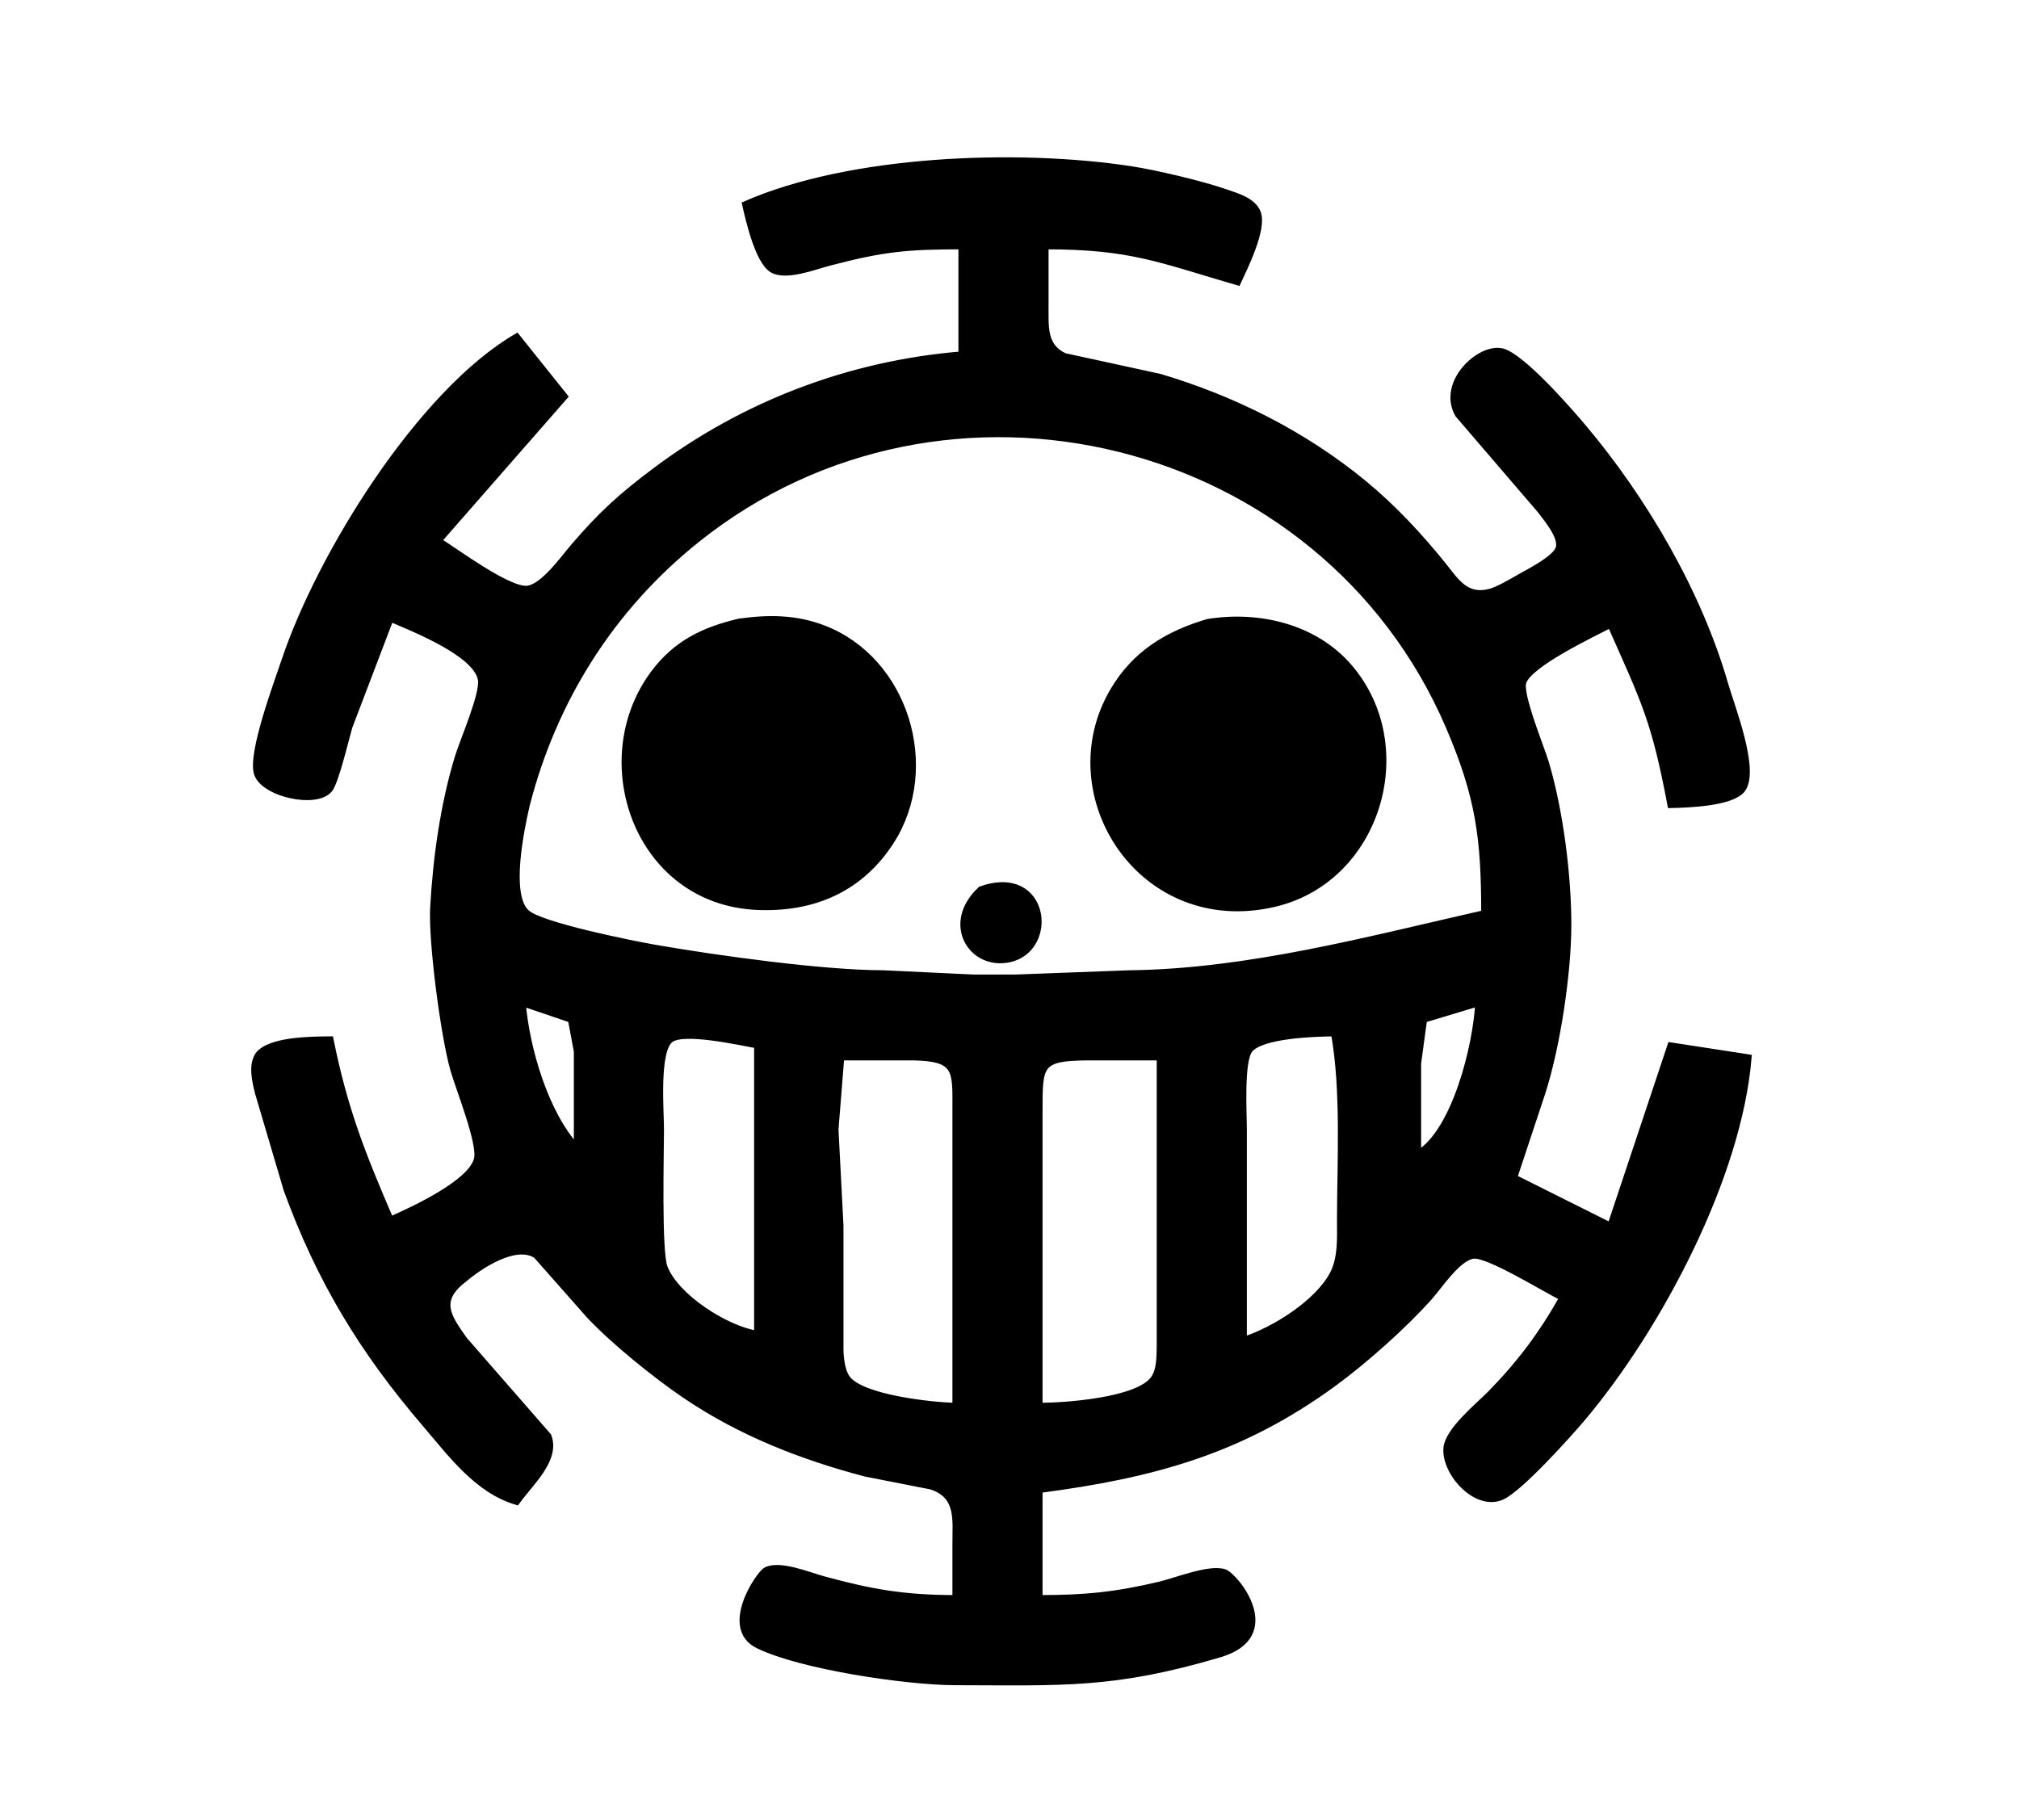 <svg xmlns="http://www.w3.org/2000/svg"
     width="88.912mm" height="80.18mm"
     viewBox="0 0 336 303">
  <path id="Selection"
        fill="black" stroke="black" stroke-width="1"
        d="M 124.00,34.00
           C 124.60,36.64 126.15,43.48 128.51,44.89
             130.78,46.25 135.57,44.37 138.00,43.73
             146.92,41.39 150.90,41.00 160.00,41.00
             160.00,41.00 160.00,59.00 160.00,59.00
             141.44,60.52 123.85,67.22 109.00,78.37
             103.30,82.65 100.10,85.56 95.43,91.00
             93.74,92.97 90.47,97.62 87.83,97.99
             84.76,98.41 75.92,91.83 73.00,90.00
             73.00,90.00 94.00,66.00 94.00,66.00
             94.00,66.00 86.00,56.00 86.00,56.00
             69.91,65.39 53.25,92.31 47.33,110.00
             46.09,113.70 41.68,125.46 42.77,128.77
             43.86,132.13 52.57,134.12 54.84,131.42
             55.86,130.21 57.56,123.01 58.14,121.00
             58.14,121.00 65.00,103.00 65.00,103.00
             68.84,104.66 79.22,108.71 80.03,113.09
             80.46,115.45 77.06,123.21 76.20,126.00
             73.78,133.93 72.56,142.74 72.09,151.00
             71.77,156.68 73.82,172.30 75.43,178.00
             76.32,181.15 80.05,190.35 79.37,192.96
             78.32,196.96 68.70,201.35 65.00,203.00
             60.33,192.15 57.36,184.73 55.00,173.00
             52.06,173.03 44.90,173.01 42.96,175.58
             41.78,177.32 42.47,180.08 42.96,182.00
             42.96,182.00 47.69,198.00 47.69,198.00
             53.17,213.07 60.32,224.85 70.73,237.00
             75.05,242.04 79.42,248.07 86.00,250.00
             88.18,246.91 92.79,242.93 91.26,239.01
             91.26,239.01 77.29,223.00 77.29,223.00
             74.57,219.15 72.60,216.44 77.29,212.90
             79.81,210.74 85.87,206.70 89.25,208.99
             89.25,208.99 98.09,219.00 98.09,219.00
             102.16,223.32 109.05,228.89 114.00,232.25
             123.16,238.47 133.35,242.46 144.00,245.27
             144.00,245.27 154.94,247.42 154.94,247.42
             159.66,248.95 158.99,252.89 159.00,257.00
             159.00,257.00 159.00,266.00 159.00,266.00
             150.56,265.99 145.13,265.07 137.00,262.85
             134.59,262.19 129.73,260.17 127.48,261.36
             126.24,262.01 120.23,270.96 126.13,273.87
             133.23,277.37 150.88,279.99 159.00,280.00
             176.89,280.03 185.30,280.61 203.00,275.36
             213.66,272.19 205.64,262.34 203.78,261.69
             201.31,260.84 195.73,263.12 193.00,263.76
             185.57,265.51 180.58,266.00 173.00,266.00
             173.00,266.00 173.00,248.00 173.00,248.00
             191.73,245.53 206.43,241.64 222.00,230.24
             227.13,226.49 233.60,220.72 237.83,216.00
             239.56,214.06 242.61,209.37 245.17,209.01
             247.63,208.67 257.09,214.60 260.00,216.00
             256.57,222.11 252.90,226.99 247.99,232.00
             245.92,234.10 240.92,238.12 240.71,241.09
             240.41,245.20 245.72,251.10 250.00,249.12
             253.01,247.72 260.98,238.89 263.41,236.00
             276.08,220.96 289.38,195.86 291.00,176.00
             291.00,176.00 278.00,174.00 278.00,174.00
             278.00,174.00 268.00,204.00 268.00,204.00
             268.00,204.00 252.00,196.00 252.00,196.00
             252.00,196.00 256.64,182.00 256.64,182.00
             259.14,174.34 260.99,162.06 261.00,154.00
             261.01,145.68 259.64,134.97 257.28,127.00
             256.50,124.38 252.81,115.54 253.52,113.52
             254.57,110.50 264.91,105.61 268.00,104.00
             273.67,116.78 275.34,119.89 278.00,134.00
             280.79,133.94 288.22,133.72 289.97,131.41
             292.37,128.25 288.21,117.70 287.14,114.00
             282.73,98.67 273.66,83.15 263.41,71.00
             261.02,68.17 253.26,59.30 250.00,58.49
             246.29,57.56 239.62,63.70 242.64,69.00
             242.64,69.00 256.37,85.00 256.37,85.00
             257.41,86.41 259.94,89.35 259.40,91.21
             258.90,92.94 254.56,95.11 253.00,96.00
             251.74,96.72 249.34,98.14 248.00,98.49
             243.98,99.57 242.35,96.77 240.12,93.99
             236.17,89.10 231.86,84.47 227.00,80.46
             217.03,72.26 205.35,66.39 193.00,62.72
             193.00,62.72 177.15,59.27 177.15,59.27
             173.65,57.64 174.02,54.29 174.00,51.00
             174.00,51.00 174.00,41.00 174.00,41.00
             188.18,41.00 192.81,43.15 206.00,47.00
             207.18,44.46 210.34,38.09 209.33,35.42
             208.58,33.40 205.83,32.64 204.00,32.00
             199.91,30.58 192.29,28.78 188.00,28.13
             169.18,25.30 141.54,26.31 124.00,34.00 Z
           M 247.00,152.00
           C 227.80,156.34 207.83,161.76 188.00,162.00
             188.00,162.00 169.00,162.71 169.00,162.71
             169.00,162.71 162.00,162.71 162.00,162.71
             162.00,162.71 147.00,162.00 147.00,162.00
             136.81,161.98 119.31,159.54 109.00,157.75
             105.19,157.09 89.89,154.01 87.66,151.91
             84.38,149.04 86.78,137.82 87.66,134.00
             92.18,116.41 101.81,101.16 116.00,89.81
             157.27,56.79 220.21,72.16 241.13,121.00
             246.11,132.63 247.00,139.58 247.00,152.00 Z
           M 123.00,103.47
           C 117.11,104.87 112.52,107.05 108.79,112.04
             97.93,126.56 106.04,150.08 126.00,150.96
             135.29,151.37 143.21,148.02 148.34,139.99
             156.14,127.77 150.73,109.80 137.00,104.56
             132.37,102.79 127.82,102.79 123.00,103.47 Z
           M 201.00,103.53
           C 194.27,105.52 188.88,108.78 185.22,115.00
             175.06,132.30 189.95,155.56 212.00,150.47
             229.31,146.48 235.93,124.37 224.61,111.09
             218.85,104.33 209.47,102.15 201.00,103.53 Z
           M 163.23,148.02
           C 157.07,153.70 161.67,161.04 167.98,159.67
             175.77,157.97 174.22,144.15 163.23,148.02 Z
           M 96.00,191.00
           C 90.79,185.37 87.64,174.58 87.00,167.00
             87.00,167.00 95.01,169.72 95.01,169.72
             95.01,169.72 96.00,175.00 96.00,175.00
             96.00,175.00 96.00,191.00 96.00,191.00 Z
           M 246.00,167.00
           C 245.66,173.96 242.16,188.29 236.00,192.00
             236.00,192.00 236.00,177.00 236.00,177.00
             236.00,177.00 236.99,169.72 236.99,169.72
             236.99,169.72 246.00,167.00 246.00,167.00 Z
           M 126.00,174.00
           C 126.00,174.00 126.00,222.00 126.00,222.00
             120.90,221.22 112.51,215.92 110.60,210.96
             109.57,208.29 110.00,192.03 110.00,188.00
             110.00,184.89 109.16,174.87 111.60,173.04
             113.79,171.38 123.12,173.48 126.00,174.00 Z
           M 222.00,172.00
           C 223.70,181.47 223.02,193.21 223.00,203.00
             223.00,205.96 223.21,209.29 221.83,211.99
             219.35,216.81 212.05,221.39 207.00,223.00
             207.00,223.00 207.00,188.00 207.00,188.00
             207.00,185.27 206.48,176.63 207.99,174.74
             209.95,172.29 218.91,172.03 222.00,172.00 Z
           M 159.00,234.00
           C 155.01,233.91 143.45,232.68 141.02,229.44
             140.03,228.13 139.84,225.60 139.87,224.00
             139.87,224.00 139.87,204.00 139.87,204.00
             139.87,204.00 139.04,188.00 139.04,188.00
             139.04,188.00 140.00,176.00 140.00,176.00
             140.00,176.00 152.00,176.00 152.00,176.00
             159.49,176.14 158.99,178.26 159.00,185.00
             159.00,185.00 159.00,234.00 159.00,234.00 Z
           M 193.00,176.00
           C 193.00,176.00 193.00,224.00 193.00,224.00
             192.96,225.74 193.03,228.01 191.98,229.49
             189.38,233.15 177.30,233.99 173.00,234.00
             173.00,234.00 173.00,185.00 173.00,185.00
             173.02,177.27 172.87,176.06 181.00,176.00
             181.00,176.00 193.00,176.00 193.00,176.00 Z" />
</svg>